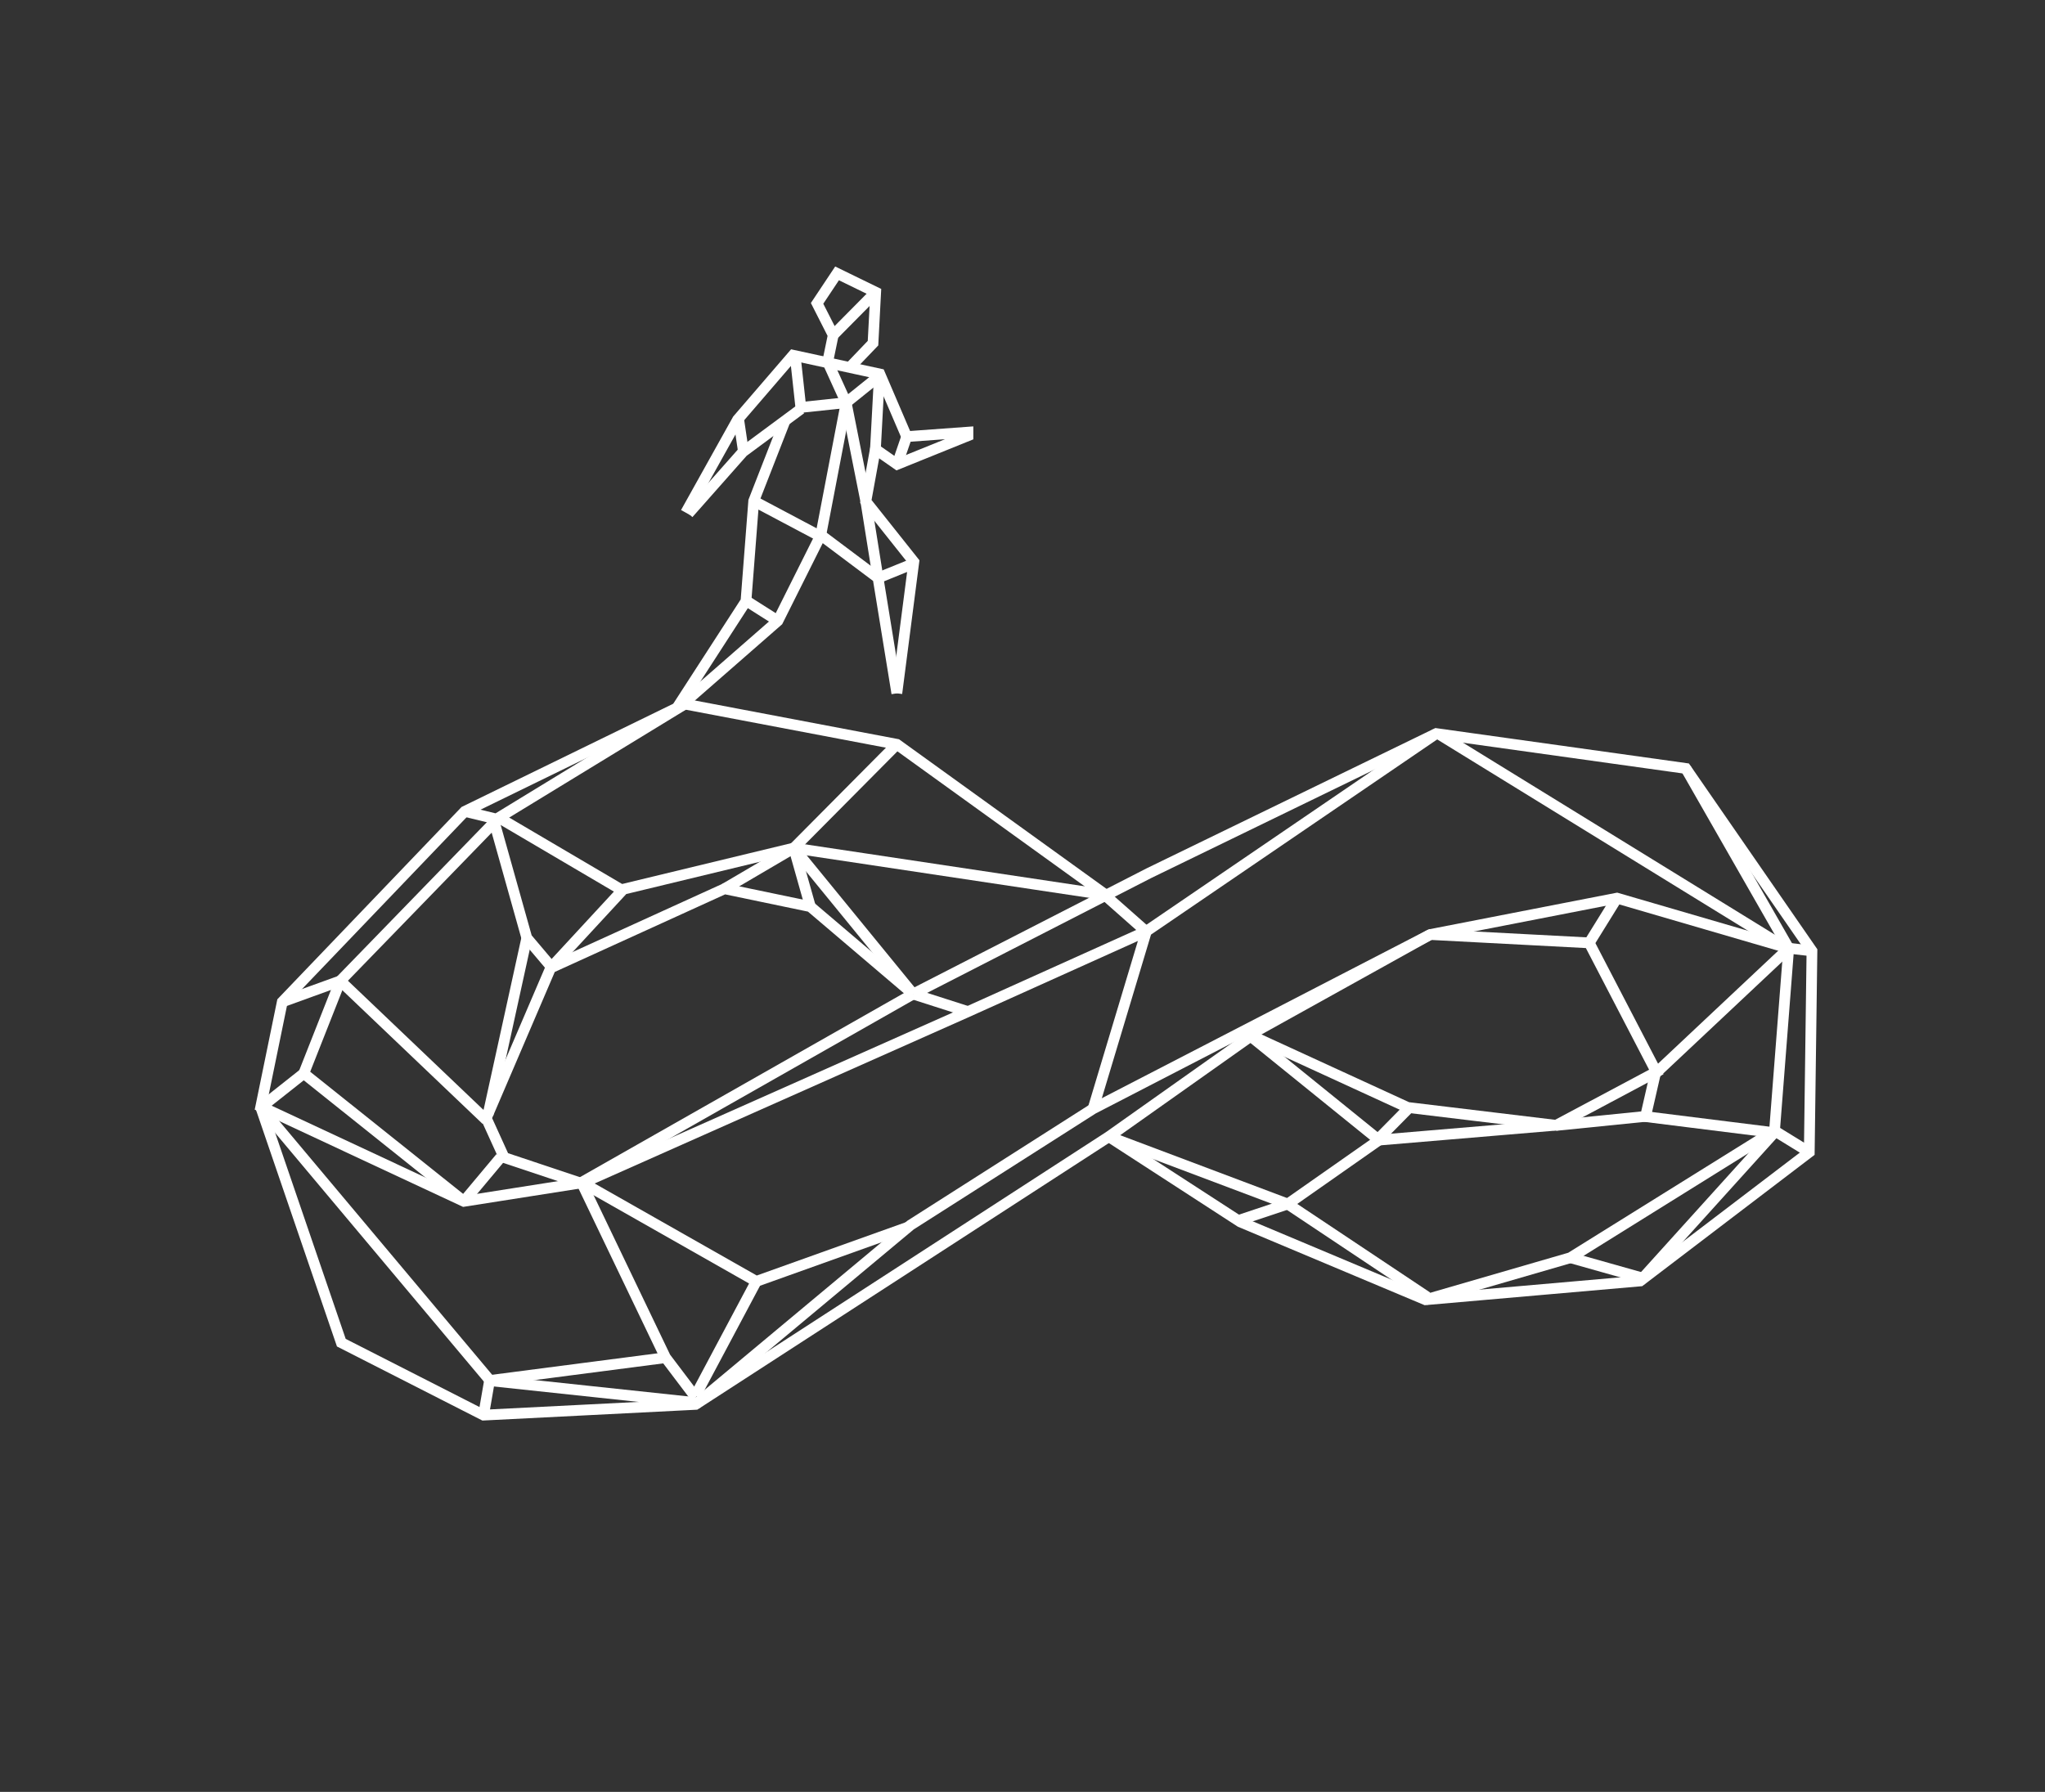 <?xml version="1.0" encoding="utf-8"?>
<!-- Generator: Adobe Illustrator 23.0.3, SVG Export Plug-In . SVG Version: 6.00 Build 0)  -->
<svg version="1.1" id="Layer_1" xmlns="http://www.w3.org/2000/svg" xmlns:xlink="http://www.w3.org/1999/xlink" x="0px" y="0px"
	 viewBox="0 0 4564.35 4000" style="enable-background:new 0 0 4564.35 4000;" xml:space="preserve">
<rect x="0" y="0" width="4564.35" height="4000" fill="#333333" stroke="none"/>
<style type="text/css">
	.st0{fill:none;stroke:#FFFFFF;stroke-width:23.959;stroke-miterlimit:10;}
</style>
<g>
	<g>
		<polyline class="st0" points="2038.04,2218.92 1295.61,2640.8 1035.36,2681.72 582.13,2470.09 630.05,2236.49 1037.35,1811.22 
			1528.51,1571.63 2001.7,1661.48 2466.91,1996.9 		"/>
		<polyline class="st0" points="2038.04,2218.92 1808.72,2023.86 1617.05,1983.92 1229.05,2160.64 1085.3,2496.06 1125.21,2583.9 
			1295.61,2640.8 		"/>
		<polyline class="st0" points="2038.04,2218.92 2564.74,1948.98 3205.64,1637.52 3762.69,1715.39 4044.21,2122.69 4038.22,2571.92 
			3660.86,2859.43 3181.68,2901.35 2768.39,2727.65 2474.89,2537.31 		"/>
		<polyline class="st0" points="582.13,2472.08 761.82,2997.19 1079.28,3158.91 1552.47,3134.96 2474.89,2537.31 2798.34,2308.37 		
			"/>
		<polyline class="st0" points="2798.34,2314.36 3141.74,2472.08 3473.19,2512.02 3696.8,2392.88 3547.06,2104.72 3192.33,2086.09 
			2792.35,2308.37 		"/>
		<polyline class="st0" points="3192.33,2086.09 2439.65,2475.08 2032.35,2734.65 1552.47,3134.96 		"/>
		<polyline class="st0" points="1512.53,1577.62 1664.96,1342.01 1682.26,1118.4 1752.82,937.7 		"/>
		<polyline class="st0" points="2001.7,1547.67 1959.77,1290.11 1832,1194.28 1736.16,1385.92 1514.54,1579.61 		"/>
		<line class="st0" x1="1771.8" y1="1893.07" x2="1617.05" y2="1983.92"/>
		<polyline class="st0" points="1229.05,2160.64 1391.45,1984.92 1771.8,1893.07 		"/>
		<line class="st0" x1="2462.91" y1="1996.9" x2="1771.8" y2="1893.07"/>
		<polyline class="st0" points="1085.27,2500.04 759.53,2189.56 630.05,2236.49 		"/>
		<polyline class="st0" points="1035.36,2681.72 677.97,2396.23 759.53,2189.56 1113.23,1825.21 1528.51,1571.63 		"/>
		<line class="st0" x1="1079.28" y1="3158.91" x2="1093.95" y2="3074.05"/>
		<polyline class="st0" points="1552.47,3130.95 1093.95,3082.05 582.13,2472.08 		"/>
		<polyline class="st0" points="3475.18,2512.02 3672.84,2492.04 3697.5,2384.22 		"/>
		<polyline class="st0" points="3469.19,2512.02 3077.87,2544.96 2790.36,2312.37 		"/>
		<polyline class="st0" points="3660.86,2859.43 3960.35,2528 3992.29,2116.7 3762.69,1715.39 		"/>
		<line class="st0" x1="4044.21" y1="2122.69" x2="3992.29" y2="2116.7"/>
		<line class="st0" x1="2038.04" y1="2218.92" x2="1771.8" y2="1893.07"/>
		<line class="st0" x1="1391.45" y1="1988.9" x2="1113.23" y2="1825.21"/>
		<line class="st0" x1="1037.35" y1="1811.22" x2="1103.24" y2="1827.2"/>
		<polyline class="st0" points="1229.02,2156.64 1175.82,2093.72 1103.24,1835.18 		"/>
		<polyline class="st0" points="1297.6,2638.79 1485.27,3030.14 1552.47,3118.98 		"/>
		<polyline class="st0" points="2439.65,2475.08 2558.75,2078.75 3205.64,1637.52 		"/>
		<polyline class="st0" points="3077.87,2544.96 2874.19,2687.71 2766.38,2723.65 		"/>
		<polyline class="st0" points="2028.35,2738.63 1687.94,2860.41 1297.6,2638.79 		"/>
		<polyline class="st0" points="2558.75,2078.75 2155.45,2260.45 1313.58,2634.79 		"/>
		<polyline class="st0" points="1787.76,912.76 1658.3,1008.6 1536.49,1146.36 		"/>
		<polyline class="st0" points="1897.86,818.93 1948.52,766.01 1954.49,652.25 1868.29,610.25 1823.69,677.19 1859.68,748.04 
			1847.96,804.94 		"/>
		<polyline class="st0" points="3192.33,2086.09 3608.94,2004.88 3992.29,2116.7 		"/>
		<line class="st0" x1="1808.72" y1="2023.86" x2="1771.8" y2="1893.07"/>
		<line class="st0" x1="3688.52" y1="2402.19" x2="3992.29" y2="2116.7"/>
		<polyline class="st0" points="4038.22,2571.92 3960.35,2524 3505.13,2807.51 3181.68,2901.35 		"/>
		<line class="st0" x1="2038.04" y1="2218.92" x2="2161.41" y2="2258.46"/>
		<line class="st0" x1="1117.21" y1="2583.9" x2="1035.36" y2="2681.72"/>
		<line class="st0" x1="3145.74" y1="2472.08" x2="3069.87" y2="2548.97"/>
		<line class="st0" x1="3608.94" y1="2004.88" x2="3547.06" y2="2104.72"/>
		<line class="st0" x1="1687.94" y1="2860.41" x2="1552.47" y2="3115"/>
		<line class="st0" x1="677.97" y1="2396.23" x2="582.13" y2="2472.08"/>
		<line class="st0" x1="1489.27" y1="3030.14" x2="1089.95" y2="3082.03"/>
		<polyline class="st0" points="3185.66,2895.37 2874.19,2687.71 2474.89,2537.31 		"/>
		<line class="st0" x1="3956.35" y1="2528" x2="3668.84" y2="2492.06"/>
		<line class="st0" x1="3660.86" y1="2851.45" x2="3505.13" y2="2807.51"/>
		<line class="st0" x1="2001.7" y1="1661.48" x2="1771.8" y2="1893.07"/>
		<line class="st0" x1="1175.82" y1="2093.72" x2="1089.27" y2="2488.06"/>
		<polyline class="st0" points="2001.7,1547.67 2039.63,1254.18 1932.51,1119.41 1953.78,1002.61 2002.4,1036.53 2160.43,972.66 
			2160.43,964.68 2023.65,974.65 1963.75,834.89 1770.09,792.96 1646.32,936.72 1530.52,1144.35 		"/>
		<polyline class="st0" points="1956.78,843.88 1888.6,898.77 1832,1194.28 		"/>
		<line class="st0" x1="1774.82" y1="793.95" x2="1787.76" y2="912.76"/>
		<line class="st0" x1="1932.51" y1="1119.41" x2="1888.6" y2="898.77"/>
		<line class="st0" x1="1959.77" y1="1290.11" x2="1932.51" y2="1119.41"/>
		<line class="st0" x1="1736.16" y1="1385.92" x2="1666.98" y2="1342.01"/>
		<line class="st0" x1="1830.99" y1="1197.27" x2="1682.26" y2="1118.4"/>
		<line class="st0" x1="1648.3" y1="933.72" x2="1660.29" y2="1014.58"/>
		<line class="st0" x1="2023.65" y1="974.65" x2="2002.4" y2="1036.53"/>
		<line class="st0" x1="1954.49" y1="652.25" x2="1859.68" y2="748.04"/>
		<line class="st0" x1="1888.6" y1="898.77" x2="1784.76" y2="909.76"/>
		<line class="st0" x1="1962.77" y1="837.89" x2="1953.78" y2="1005.6"/>
		<line class="st0" x1="2552.76" y1="2074.77" x2="2466.91" y2="1998.92"/>
		<line class="st0" x1="2033.64" y1="1260.17" x2="1959.77" y2="1290.11"/>
		<line class="st0" x1="1888.6" y1="898.77" x2="1845.97" y2="804.94"/>
		<line class="st0" x1="3973.03" y1="2107.71" x2="3214.32" y2="1640.52"/>
	</g>
</g>
</svg>
